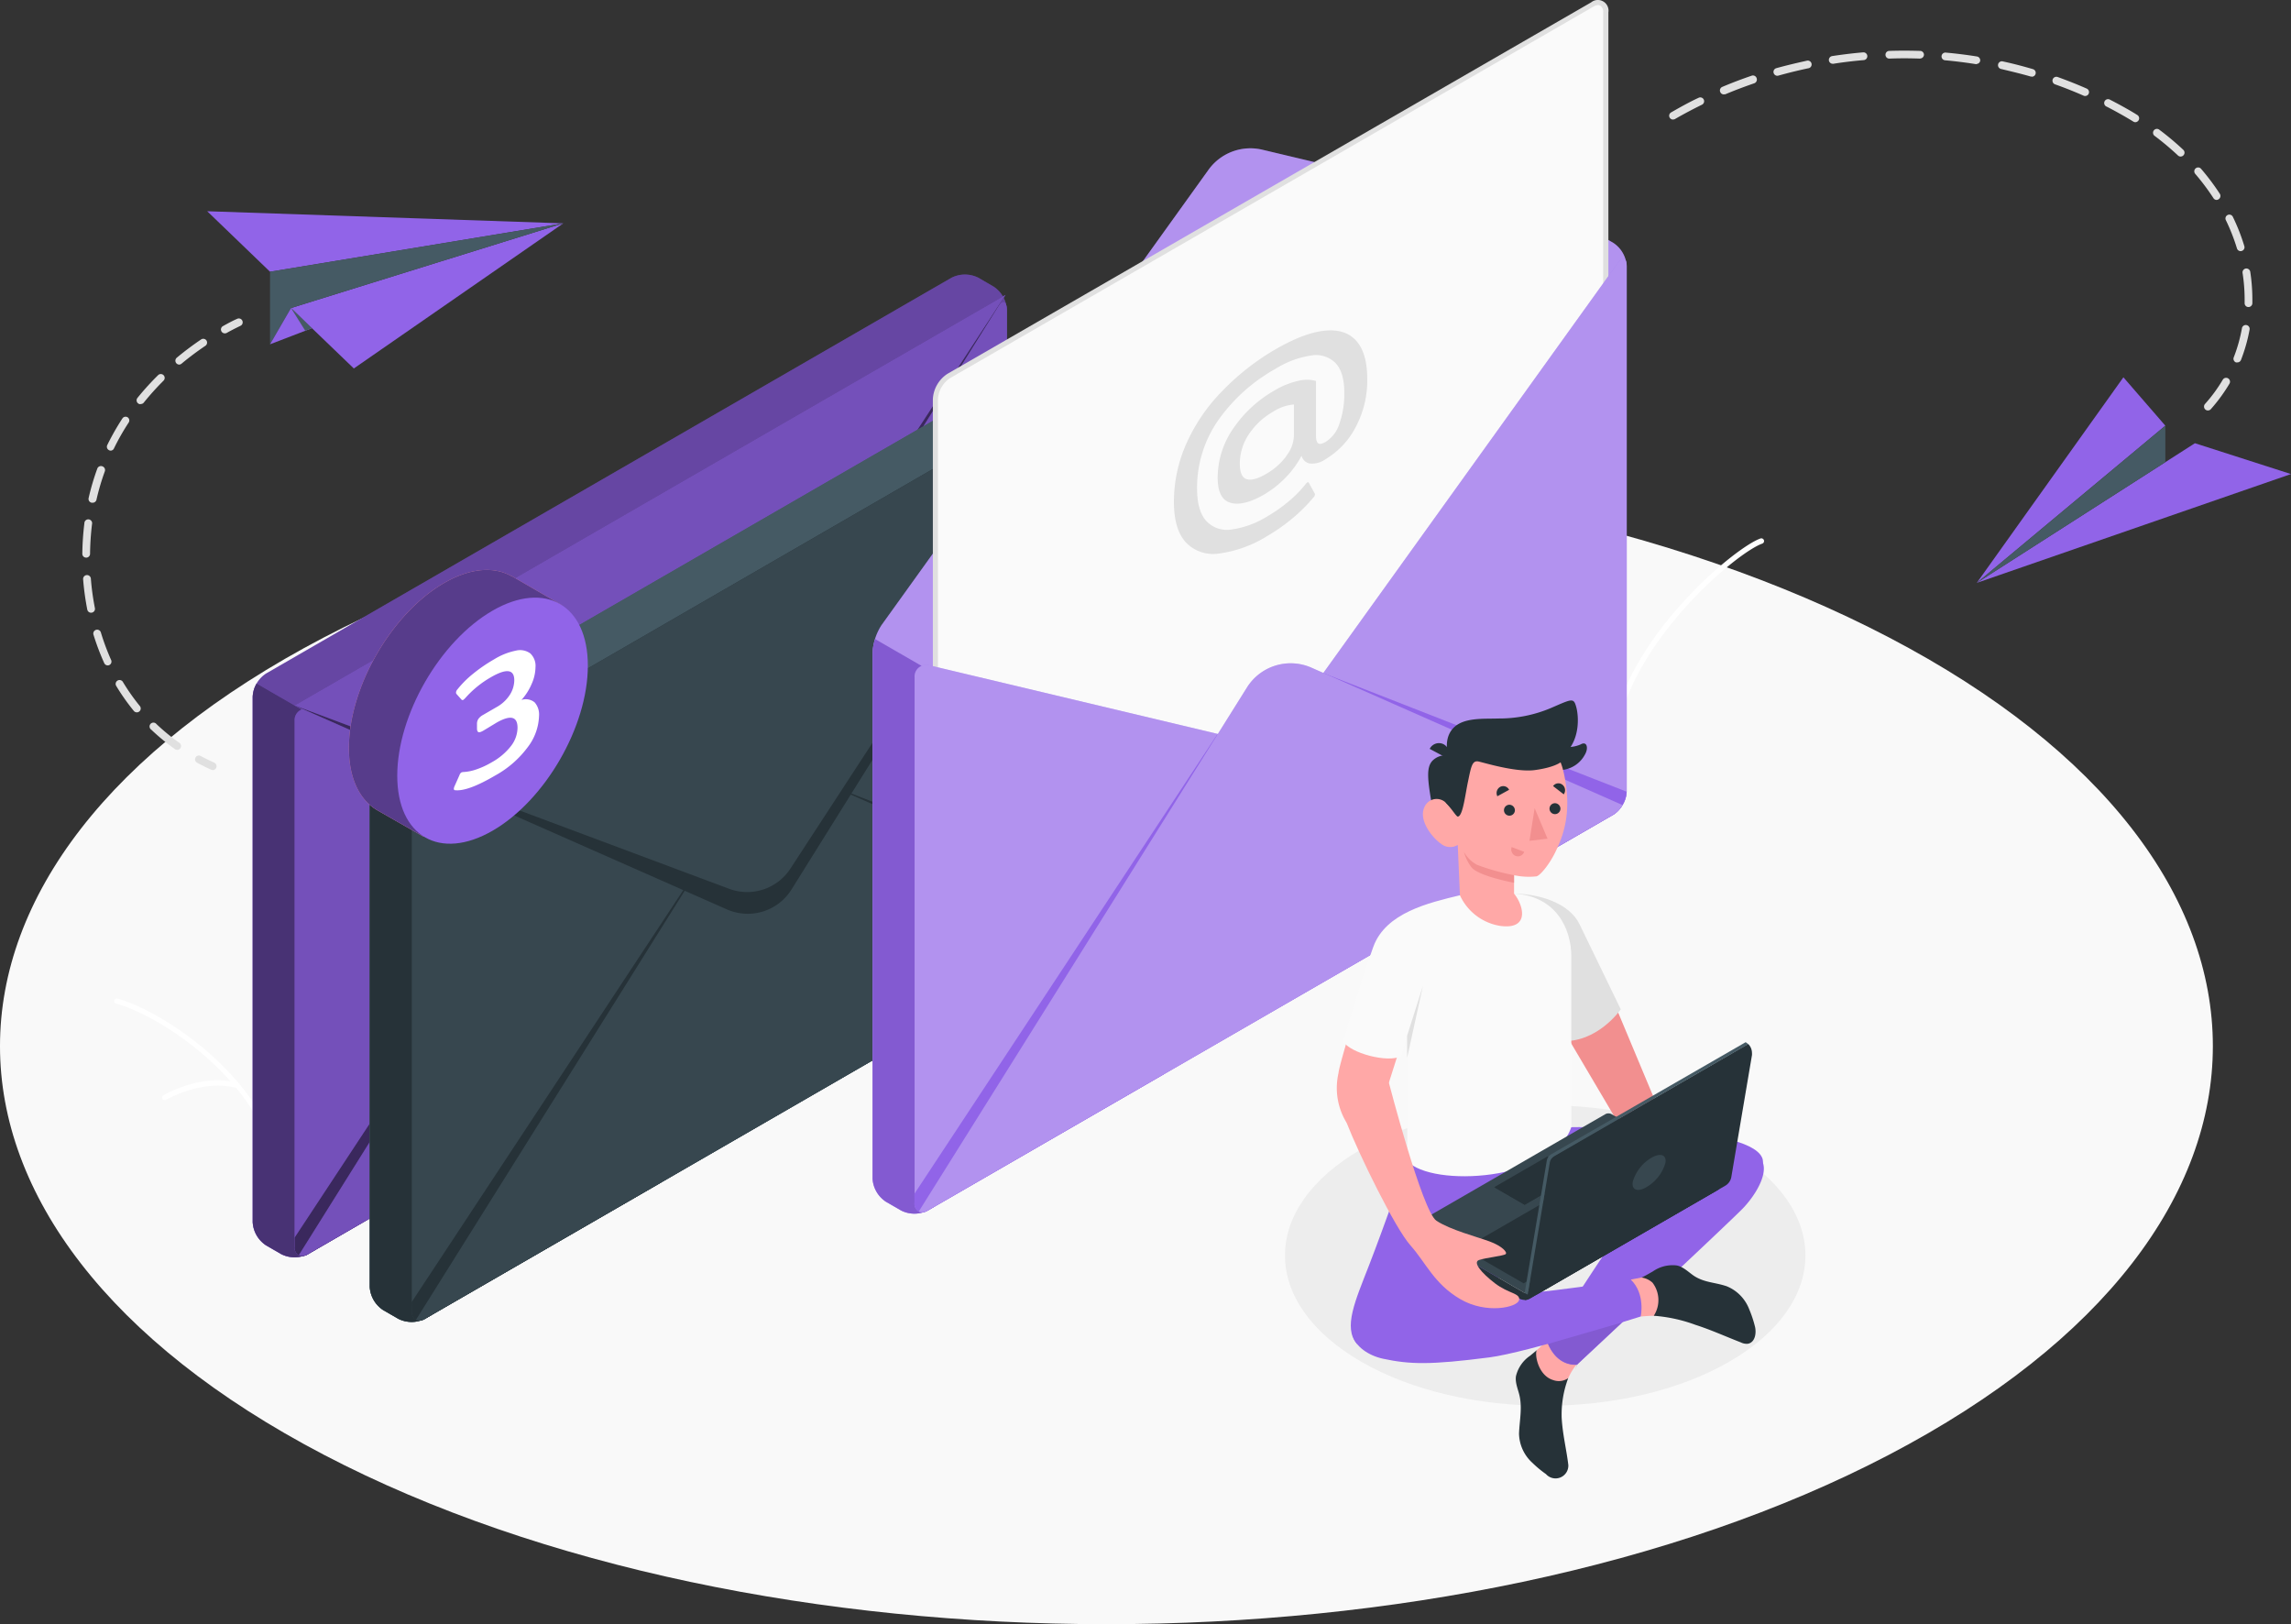 ﻿<svg xmlns="http://www.w3.org/2000/svg" width="443.598" height="314.458" viewBox="0 0 443.598 314.458">
  <rect x="0" y="0" width="443.598" height="314.458" fill="#333333" stroke="none"/>
  <g id="Mail_sent-amico" data-name="Mail sent-amico" transform="translate(0 0)">
    <g id="freepik--Floor--inject-38" transform="translate(0 90.617)">
      <path id="Path_1901" data-name="Path 1901" d="M90.629,374.114c83.669,43.707,219.313,43.707,302.972,0s83.669-114.574,0-158.281-219.313-43.707-302.972,0S6.96,330.407,90.629,374.114Z" transform="translate(-27.881 -183.053)" fill="#f9f9f9"/>
    </g>
    <g id="freepik--Shadow--inject-38" transform="translate(248.806 213.984)">
      <path id="Path_1902" data-name="Path 1902" d="M291.809,315.118c-19.682,11.354-19.682,29.777,0,41.141s51.576,11.364,71.257,0,19.672-29.787,0-41.141S311.48,303.754,291.809,315.118Z" transform="translate(-277.047 -306.599)" fill="#ededed"/>
    </g>
    <g id="freepik--paper-planes--inject-38" transform="translate(15.945 9.812)">
      <path id="Path_1903" data-name="Path 1903" d="M84.31,152.006l52.724-16.4-40.561,28.1Z" transform="translate(-43.908 -102.18)" fill="#9164e8"/>
      <path id="Path_1904" data-name="Path 1904" d="M137.01,135.607l-56.788,9.366L68.06,133.26Z" transform="translate(-43.885 -102.176)" fill="#9164e8"/>
      <path id="Path_1905" data-name="Path 1905" d="M80.24,144.976v14.05l4.064-7.02,52.724-16.4Z" transform="translate(-43.902 -102.18)" fill="#455a64"/>
      <path id="Path_1906" data-name="Path 1906" d="M80.24,159.05l8.118-3.115-4.054-3.9Z" transform="translate(-43.902 -102.203)" fill="#9164e8"/>
      <path id="Path_1907" data-name="Path 1907" d="M84.31,152.03l4.054,3.9-1.3.489Z" transform="translate(-43.908 -102.203)" fill="#455a64"/>
      <path id="Path_1908" data-name="Path 1908" d="M71.489,156.936a.749.749,0,0,1-.369-1.408c.9-.5,1.807-1,2.706-1.388a.749.749,0,1,1,.649,1.348c-.869.419-1.757.869-2.626,1.358A.8.8,0,0,1,71.489,156.936Z" transform="translate(-43.888 -102.206)" fill="#e0e0e0"/>
      <path id="Path_1909" data-name="Path 1909" d="M62.233,237.585a.749.749,0,0,1-.429-.13,40.942,40.942,0,0,1-4.6-3.775.749.749,0,1,1,1-1.088,38.941,38.941,0,0,0,4.444,3.635.749.749,0,0,1-.439,1.358ZM54.4,230.315a.739.739,0,0,1-.579-.27,40.882,40.882,0,0,1-3.425-4.863.753.753,0,0,1,1.288-.779,39.941,39.941,0,0,0,3.3,4.693.749.749,0,0,1-.1,1.048.719.719,0,0,1-.479.17Zm-5.622-9.087a.749.749,0,0,1-.689-.439,46.863,46.863,0,0,1-2.1-5.562.749.749,0,0,1,1.428-.439,45.6,45.6,0,0,0,2,5.382.749.749,0,0,1-.369,1,.7.7,0,0,1-.27.06Zm-3.245-10.2a.749.749,0,0,1-.729-.609A51.926,51.926,0,0,1,44,204.553a.751.751,0,1,1,1.5-.12,48.648,48.648,0,0,0,.779,5.7.739.739,0,0,1-.589.879Zm-.949-10.665h0a.739.739,0,0,1-.739-.759,53.264,53.264,0,0,1,.4-5.911.749.749,0,1,1,1.478.18,52.922,52.922,0,0,0-.379,5.752.749.749,0,0,1-.759.739Zm1.218-10.635a.5.5,0,0,1-.17,0,.749.749,0,0,1-.569-.889,46.692,46.692,0,0,1,1.678-5.7.749.749,0,0,1,1-.449.759.759,0,0,1,.449,1,45.334,45.334,0,0,0-1.618,5.512.749.749,0,0,1-.769.529Zm3.555-10.085a.619.619,0,0,1-.33-.08.739.739,0,0,1-.349-1,48.209,48.209,0,0,1,2.936-5.163.749.749,0,0,1,1-.21.739.739,0,0,1,.22,1,45.285,45.285,0,0,0-2.846,4.993A.739.739,0,0,1,49.362,179.649Zm5.742-8.987a.719.719,0,0,1-.459-.16.749.749,0,0,1-.12-1.058,52.923,52.923,0,0,1,3.994-4.4.748.748,0,0,1,1.058,1.058,53.5,53.5,0,0,0-3.854,4.284.739.739,0,0,1-.619.24Zm7.509-7.669a.739.739,0,0,1-.569-.27.759.759,0,0,1,.09-1.058,58.68,58.68,0,0,1,4.743-3.555.749.749,0,0,1,1,.2.759.759,0,0,1-.2,1.048,55.756,55.756,0,0,0-4.623,3.465A.779.779,0,0,1,62.613,162.993Z" transform="translate(-43.85 -102.212)" fill="#e0e0e0"/>
      <path id="Path_1910" data-name="Path 1910" d="M69.135,241.606a.7.7,0,0,1-.31-.07c-.929-.419-1.847-.869-2.726-1.348a.739.739,0,0,1-.31-1,.749.749,0,0,1,1-.31c.859.459,1.747.9,2.646,1.308a.749.749,0,0,1-.31,1.428Z" transform="translate(-43.881 -102.328)" fill="#e0e0e0"/>
      <path id="Path_1911" data-name="Path 1911" d="M411.19,205.281l42.239-27.041,18.6,5.971Z" transform="translate(-44.38 -102.241)" fill="#9164e8"/>
      <path id="Path_1912" data-name="Path 1912" d="M411.19,205.262,447.7,174.826l-8.118-9.366Z" transform="translate(-44.38 -102.223)" fill="#9164e8"/>
      <path id="Path_1913" data-name="Path 1913" d="M447.7,174.84v7.06L411.19,205.276Z" transform="translate(-44.38 -102.236)" fill="#455a64"/>
      <path id="Path_1914" data-name="Path 1914" d="M455.849,171.789a.719.719,0,0,1-.489-.19.759.759,0,0,1-.07-1.058,29.588,29.588,0,0,0,3.445-4.7.752.752,0,1,1,1.3.759,32.322,32.322,0,0,1-3.615,4.943A.749.749,0,0,1,455.849,171.789Zm5.712-9.307a.858.858,0,0,1-.27,0,.749.749,0,0,1-.419-1,30.321,30.321,0,0,0,1.578-5.622.751.751,0,1,1,1.478.27,32.272,32.272,0,0,1-1.668,5.891.739.739,0,0,1-.7.459Zm2.137-10.715h0a.739.739,0,0,1-.729-.759v-.779a33.365,33.365,0,0,0-.4-5.063.759.759,0,0,1,.629-.859.769.769,0,0,1,.859.629,35.086,35.086,0,0,1,.409,5.292v.809a.759.759,0,0,1-.769.729Zm-1.508-10.824a.739.739,0,0,1-.709-.539,37.773,37.773,0,0,0-2.147-5.462.739.739,0,0,1,.35-1,.749.749,0,0,1,1,.35,38.07,38.07,0,0,1,2.227,5.682.739.739,0,0,1-.5.929A.57.57,0,0,1,462.19,140.944Zm-4.633-9.916a.729.729,0,0,1-.629-.35,44.726,44.726,0,0,0-3.525-4.7.749.749,0,0,1,.08-1.058.739.739,0,0,1,1.048.08,45.58,45.58,0,0,1,3.655,4.873.769.769,0,0,1-.22,1,.779.779,0,0,1-.409.15Zm-6.99-8.4a.729.729,0,0,1-.509-.21,54.4,54.4,0,0,0-4.523-3.795.749.749,0,1,1,.9-1.2,54.026,54.026,0,0,1,4.653,3.9.749.749,0,0,1-.519,1.3Zm-8.757-6.65a.749.749,0,0,1-.4-.12c-.679-.419-1.388-.839-2.107-1.248-1-.559-2-1.118-3.056-1.648a.749.749,0,1,1,.679-1.328c1.048.539,2.1,1.1,3.115,1.678.739.409,1.458.839,2.157,1.278a.749.749,0,0,1,.25,1A.769.769,0,0,1,441.81,115.98Zm-89.521-.509a.759.759,0,0,1-.649-.379.739.739,0,0,1,.27-1c1.737-1,3.525-2,5.332-2.836a.749.749,0,0,1,1,.34.759.759,0,0,1-.35,1c-1.777.869-3.535,1.8-5.242,2.786a.709.709,0,0,1-.359.07Zm79.785-4.563a.659.659,0,0,1-.3-.07c-1.8-.789-3.655-1.528-5.512-2.187a.753.753,0,0,1,.509-1.418c1.887.679,3.775,1.428,5.612,2.237a.749.749,0,0,1-.31,1.438Zm-69.949-.31a.739.739,0,0,1-.689-.459.749.749,0,0,1,.4-1c1.847-.779,3.745-1.5,5.642-2.147a.749.749,0,0,1,1,.459.769.769,0,0,1-.469,1c-1.867.639-3.745,1.348-5.552,2.107a.789.789,0,0,1-.33.02Zm59.644-3.455a.759.759,0,0,1-.21,0c-1.887-.549-3.824-1-5.752-1.468a.751.751,0,1,1,.32-1.468c2,.429,3.934.939,5.852,1.5a.749.749,0,0,1-.21,1.468Zm-49.279-.15a.749.749,0,0,1-.719-.549.739.739,0,0,1,.509-.919c1.927-.539,3.9-1,5.871-1.438a.749.749,0,1,1,.31,1.458c-1.937.409-3.874.889-5.772,1.418Zm38.574-2.257h-.15c-1.947-.31-3.934-.559-5.891-.739a.749.749,0,1,1,.13-1.488q3,.27,5.991.749a.759.759,0,0,1,.619.859.749.749,0,0,1-.7.589Zm-27.85-.07a.749.749,0,0,1-.739-.629.759.759,0,0,1,.629-.859c2-.3,3.994-.549,5.991-.719a.752.752,0,1,1,.13,1.5c-2,.17-3.944.4-5.891.709Zm16.926-1h0c-2-.07-3.994-.08-5.941,0a.729.729,0,0,1-.769-.719.739.739,0,0,1,.729-.769c2-.07,3.994-.06,5.991,0a.749.749,0,0,1,.729.769.759.759,0,0,1-.739.7Z" transform="translate(-44.294 -102.131)" fill="#e0e0e0"/>
    </g>
    <g id="freepik--Plants--inject-38" transform="translate(22.114 104.228)">
      <path id="Path_1926" data-name="Path 1926" d="M81.644,318.952a.509.509,0,0,1-.5-.419c-2.626-15.977-21.129-28.888-30.756-31.664a.489.489,0,0,1-.34-.619.5.5,0,0,1,.619-.34c9.836,2.846,28.768,16.117,31.465,32.463a.5.5,0,0,1-.409.569Z" transform="translate(-50.027 -196.812)" fill="#fff"/>
      <path id="Path_1927" data-name="Path 1927" d="M59.829,305.6a.5.5,0,0,1-.26-.929c.3-.18,7.429-4.344,14.439-2.4a.516.516,0,0,1-.26,1c-6.61-1.837-13.6,2.247-13.67,2.287a.45.45,0,0,1-.25.04Z" transform="translate(-50.041 -196.835)" fill="#fff"/>
      <path id="Path_1930" data-name="Path 1930" d="M341.059,233.786H341a.5.5,0,0,1-.389-.589c3.675-18.164,23.716-34.79,28.6-36.487a.526.526,0,1,1,.329,1c-4.773,1.658-24.355,17.974-27.96,35.738a.509.509,0,0,1-.519.339Z" transform="translate(-50.447 -196.683)" fill="#fff"/>
    </g>
    <g id="freepik--Envelopes--inject-38" transform="translate(48.928 0)">
      <path id="Path_1931" data-name="Path 1931" d="M76.88,227.272a5.732,5.732,0,0,1,2.6-4.493l132.718-76.629a5.772,5.772,0,0,1,5.183,0l2.926,1.7a5.7,5.7,0,0,1,2.6,4.494V254.073a5.762,5.762,0,0,1-2.6,4.493L87.585,335.186a5.732,5.732,0,0,1-5.193,0L79.476,333.5A5.752,5.752,0,0,1,76.88,329Z" transform="translate(-76.88 -92.382)" fill="#9164e8"/>
      <path id="Path_1932" data-name="Path 1932" d="M76.88,227.272a5.732,5.732,0,0,1,2.6-4.493l132.718-76.629a5.772,5.772,0,0,1,5.183,0l2.926,1.7a5.7,5.7,0,0,1,2.6,4.494V254.073a5.762,5.762,0,0,1-2.6,4.493L87.585,335.186a5.732,5.732,0,0,1-5.193,0L79.476,333.5A5.752,5.752,0,0,1,76.88,329Z" transform="translate(-76.88 -92.382)" opacity="0.3"/>
      <path id="Path_1933" data-name="Path 1933" d="M89.042,231.42l-11.4-6.59a5.312,5.312,0,0,0-.759,2.556V329.119a5.752,5.752,0,0,0,2.6,4.493l2.916,1.688a5.732,5.732,0,0,0,5.193,0l1.458-.839Z" transform="translate(-76.88 -92.496)" fill="#9164e8"/>
      <path id="Path_1934" data-name="Path 1934" d="M89.042,231.42l-11.4-6.59a5.312,5.312,0,0,0-.759,2.556V329.119a5.752,5.752,0,0,0,2.6,4.493l2.916,1.688a5.732,5.732,0,0,0,5.193,0l1.458-.839Z" transform="translate(-76.88 -92.496)" opacity="0.5"/>
      <path id="Path_1935" data-name="Path 1935" d="M222.911,152.348V254.081a5.292,5.292,0,0,1-.809,2.626,5.562,5.562,0,0,1-1.518,1.7l-.1.06-.17.11L87.6,335.194h0a1.847,1.847,0,0,1-1.767.2A1.787,1.787,0,0,1,85,333.736V231.963a2.257,2.257,0,0,1,2.916-2.3l55.809,13.271,7.309,1.738a4.813,4.813,0,0,0,4.663-1.747l8.468-11.793,57-79.355C222.122,150.441,222.911,150.69,222.911,152.348Z" transform="translate(-76.892 -92.39)" fill="#9164e8"/>
      <path id="Path_1936" data-name="Path 1936" d="M222.911,152.348V254.081a5.292,5.292,0,0,1-.809,2.626,5.562,5.562,0,0,1-1.518,1.7l-.1.06-.17.11L87.6,335.194h0a1.847,1.847,0,0,1-1.767.2A1.787,1.787,0,0,1,85,333.736V231.963a2.257,2.257,0,0,1,2.916-2.3l55.809,13.271,7.309,1.738a4.813,4.813,0,0,0,4.663-1.747l8.468-11.793,57-79.355C222.122,150.441,222.911,150.69,222.911,152.348Z" transform="translate(-76.892 -92.39)" opacity="0.2"/>
      <path id="Path_1937" data-name="Path 1937" d="M220.429,258.69l.17-.11.1-.06a5.563,5.563,0,0,0,1.518-1.7,5.262,5.262,0,0,0,.809-2.586L164.28,231.27l39.343,37.146Z" transform="translate(-77.006 -92.506)" fill="#9164e8"/>
      <path id="Path_1938" data-name="Path 1938" d="M220.429,258.69l.17-.11.1-.06a5.563,5.563,0,0,0,1.518-1.7,5.262,5.262,0,0,0,.809-2.586L164.28,231.27l39.343,37.146Z" transform="translate(-77.006 -92.506)" opacity="0.6"/>
      <path id="Path_1939" data-name="Path 1939" d="M85,333.869a1.787,1.787,0,0,0,.809,1.708,1.847,1.847,0,0,0,1.767-.2h0L133.29,308.9,143.725,243,85,332.141Z" transform="translate(-76.892 -92.523)" fill="#9164e8"/>
      <path id="Path_1940" data-name="Path 1940" d="M85,333.869a1.787,1.787,0,0,0,.809,1.708,1.847,1.847,0,0,0,1.767-.2h0L133.29,308.9,143.725,243,85,332.141Z" transform="translate(-76.892 -92.523)" opacity="0.6"/>
      <path id="Path_1941" data-name="Path 1941" d="M222.1,256.82a5.562,5.562,0,0,1-1.518,1.7l-.1.06L87.6,335.307h0a1.847,1.847,0,0,1-1.767.2l63.558-101.463a9.986,9.986,0,0,1,12.5-3.814Z" transform="translate(-76.893 -92.503)" fill="#9164e8"/>
      <path id="Path_1942" data-name="Path 1942" d="M222.1,256.82a5.562,5.562,0,0,1-1.518,1.7l-.1.06L87.6,335.307h0a1.847,1.847,0,0,1-1.767.2l63.558-101.463a9.986,9.986,0,0,1,12.5-3.814Z" transform="translate(-76.893 -92.503)" opacity="0.2"/>
      <path id="Path_1943" data-name="Path 1943" d="M85,228.965l61.042,26.961a9.986,9.986,0,0,0,12.5-3.844l64.1-102.582Z" transform="translate(-76.892 -92.388)" fill="#9164e8"/>
      <path id="Path_1944" data-name="Path 1944" d="M85,228.965l61.042,26.961a9.986,9.986,0,0,0,12.5-3.844l64.1-102.582Z" transform="translate(-76.892 -92.388)" opacity="0.6"/>
      <path id="Path_1945" data-name="Path 1945" d="M85,228.965l61.471,22.967a9.986,9.986,0,0,0,11.853-3.894L222.641,149.5Z" transform="translate(-76.892 -92.388)" fill="#9164e8"/>
      <path id="Path_1946" data-name="Path 1946" d="M85,228.965l61.471,22.967a9.986,9.986,0,0,0,11.853-3.894L222.641,149.5Z" transform="translate(-76.892 -92.388)" opacity="0.2"/>
      <path id="Path_1947" data-name="Path 1947" d="M99.58,239.822a5.7,5.7,0,0,1,2.6-4.493L234.895,158.7a5.732,5.732,0,0,1,5.192,0l2.926,1.688a5.732,5.732,0,0,1,2.586,4.493V266.613a5.752,5.752,0,0,1-2.586,4.494L110.285,347.726a5.772,5.772,0,0,1-5.183,0l-2.926-1.688a5.762,5.762,0,0,1-2.6-4.493Z" transform="translate(-76.913 -92.4)" fill="#455a64"/>
      <path id="Path_1948" data-name="Path 1948" d="M99.58,239.822a5.7,5.7,0,0,1,2.6-4.493L234.895,158.7a5.732,5.732,0,0,1,5.192,0l2.926,1.688a5.732,5.732,0,0,1,2.586,4.493V266.613a5.752,5.752,0,0,1-2.586,4.494L110.285,347.726a5.772,5.772,0,0,1-5.183,0l-2.926-1.688a5.762,5.762,0,0,1-2.6-4.493Z" transform="translate(-76.913 -92.4)" fill="#455a64"/>
      <path id="Path_1949" data-name="Path 1949" d="M111.752,243.991l-11.413-6.58a5.282,5.282,0,0,0-.759,2.556v101.7a5.762,5.762,0,0,0,2.6,4.493l2.926,1.688a5.772,5.772,0,0,0,5.183,0l1.468-.849Z" transform="translate(-76.913 -92.514)" fill="#263238"/>
      <path id="Path_1950" data-name="Path 1950" d="M245.621,164.888V266.621a5.292,5.292,0,0,1-.809,2.626,5.561,5.561,0,0,1-1.518,1.7l-.1.06-.17.11L110.306,347.734h0a1.847,1.847,0,0,1-1.767.2,1.787,1.787,0,0,1-.809-1.707V244.5a2.257,2.257,0,0,1,2.916-2.3l55.809,13.271,7.309,1.737a4.813,4.813,0,0,0,4.663-1.747l8.458-11.793,57-79.355C244.8,163,245.621,163.23,245.621,164.888Z" transform="translate(-76.924 -92.408)" fill="#37474f"/>
      <path id="Path_1951" data-name="Path 1951" d="M243.139,271.23l.17-.11.1-.06a5.562,5.562,0,0,0,1.518-1.7,5.282,5.282,0,0,0,.8-2.576L186.99,243.82l39.333,37.126Z" transform="translate(-77.039 -92.524)" fill="#263238"/>
      <path id="Path_1952" data-name="Path 1952" d="M107.71,346.369a1.787,1.787,0,0,0,.809,1.708,1.847,1.847,0,0,0,1.767-.2h0l45.694-26.382,10.435-65.9L107.69,344.661Z" transform="translate(-76.924 -92.541)" fill="#263238"/>
      <path id="Path_1953" data-name="Path 1953" d="M244.8,269.36a5.561,5.561,0,0,1-1.518,1.7l-.1.06L110.307,347.847h0a1.847,1.847,0,0,1-1.767.2l63.548-101.453a9.986,9.986,0,0,1,12.5-3.834Z" transform="translate(-76.926 -92.521)" fill="#37474f"/>
      <path id="Path_1954" data-name="Path 1954" d="M107.71,241.515l61.042,26.961a9.986,9.986,0,0,0,12.492-3.844L245.341,162Z" transform="translate(-76.924 -92.406)" fill="#263238"/>
      <path id="Path_1955" data-name="Path 1955" d="M107.71,241.515l61.461,22.967a9.986,9.986,0,0,0,11.863-3.894L245.341,162Z" transform="translate(-76.924 -92.406)" fill="#37474f"/>
      <path id="Path_1956" data-name="Path 1956" d="M197.07,320.522V218.789a10.923,10.923,0,0,1,1.747-5.422l63.3-88.143a9.986,9.986,0,0,1,10.425-3.894l59.524,14.15a24.964,24.964,0,0,1,5.512,2.2l2.926,1.688a5.761,5.761,0,0,1,2.586,4.493V245.59a5.782,5.782,0,0,1-2.586,4.493L207.774,326.7a5.742,5.742,0,0,1-5.183,0l-2.926-1.688A5.752,5.752,0,0,1,197.07,320.522Z" transform="translate(-77.053 -92.346)" fill="#9164e8"/>
      <path id="Path_1957" data-name="Path 1957" d="M197.07,320.522V218.789a10.923,10.923,0,0,1,1.747-5.422l63.3-88.143a9.986,9.986,0,0,1,10.425-3.894l59.524,14.15a24.964,24.964,0,0,1,5.512,2.2l2.926,1.688a5.761,5.761,0,0,1,2.586,4.493V245.59a5.782,5.782,0,0,1-2.586,4.493L207.774,326.7a5.742,5.742,0,0,1-5.183,0l-2.926-1.688A5.752,5.752,0,0,1,197.07,320.522Z" transform="translate(-77.053 -92.346)" fill="#fff" opacity="0.3"/>
      <path id="Path_1958" data-name="Path 1958" d="M209.25,169.579V299.391c0,1.648,1.168,2.327,2.6,1.5l124.61-71.9a5.722,5.722,0,0,0,2.6-4.493V94.687c0-1.658-1.158-2.327-2.6-1.5l-124.61,71.9A5.732,5.732,0,0,0,209.25,169.579Z" transform="translate(-77.071 -92.306)" fill="#fafafa"/>
      <path id="Path_1959" data-name="Path 1959" d="M210.687,301.757a1.827,1.827,0,0,1-.919-.24,2.267,2.267,0,0,1-1-2.107V169.6a6.221,6.221,0,0,1,2.846-4.933l124.61-71.9a2.067,2.067,0,0,1,3.345,1.937V224.519a6.191,6.191,0,0,1-2.846,4.923l-124.61,71.9a2.846,2.846,0,0,1-1.428.419ZM337.614,93.279a1.918,1.918,0,0,0-.909.29L212.1,165.514a5.272,5.272,0,0,0-2.347,4.064V299.391a1.108,1.108,0,0,0,1.847,1.068l124.61-71.9a5.262,5.262,0,0,0,2.347-4.064V94.687a1.388,1.388,0,0,0-.509-1.248A.859.859,0,0,0,337.614,93.279Z" transform="translate(-77.07 -92.305)" fill="#e0e0e0"/>
      <path id="Path_1960" data-name="Path 1960" d="M206.546,221.4l-8.987-5.192a9.507,9.507,0,0,0-.479,2.716V320.659a5.752,5.752,0,0,0,2.6,4.494l2.916,1.688a5.712,5.712,0,0,0,5.182,0l1.248-.709Z" transform="translate(-77.053 -92.484)" fill="#9164e8"/>
      <g id="Group_634" data-name="Group 634" transform="translate(120.027 123.726)" opacity="0.1">
        <path id="Path_1961" data-name="Path 1961" d="M206.546,221.4l-8.987-5.192a9.507,9.507,0,0,0-.479,2.716V320.659a5.752,5.752,0,0,0,2.6,4.494l2.916,1.688a5.712,5.712,0,0,0,5.182,0l1.248-.709Z" transform="translate(-197.08 -216.21)"/>
      </g>
      <path id="Path_1962" data-name="Path 1962" d="M343.111,143.888V245.621a5.292,5.292,0,0,1-.809,2.626,5.561,5.561,0,0,1-1.518,1.7l-.1.06-.17.11L207.8,326.734h0a1.847,1.847,0,0,1-1.767.2,1.787,1.787,0,0,1-.809-1.708V223.5a2.257,2.257,0,0,1,2.916-2.3l55.779,13.271,7.309,1.738a4.813,4.813,0,0,0,4.673-1.747l8.468-11.793,57-79.355C342.322,142,343.111,142.23,343.111,143.888Z" transform="translate(-77.065 -92.377)" fill="#9164e8"/>
      <path id="Path_1963" data-name="Path 1963" d="M343.111,143.888V245.621a5.292,5.292,0,0,1-.809,2.626,5.561,5.561,0,0,1-1.518,1.7l-.1.06-.17.11L207.8,326.734h0a1.847,1.847,0,0,1-1.767.2,1.787,1.787,0,0,1-.809-1.708V223.5a2.257,2.257,0,0,1,2.916-2.3l55.779,13.271,7.309,1.738a4.813,4.813,0,0,0,4.673-1.747l8.468-11.793,57-79.355C342.322,142,343.111,142.23,343.111,143.888Z" transform="translate(-77.065 -92.377)" fill="#fff" opacity="0.3"/>
      <path id="Path_1964" data-name="Path 1964" d="M340.629,250.23l.17-.11.1-.06a5.561,5.561,0,0,0,1.518-1.7,5.312,5.312,0,0,0,.8-2.586L284.48,222.81l39.333,37.136Z" transform="translate(-77.18 -92.493)" fill="#9164e8"/>
      <path id="Path_1965" data-name="Path 1965" d="M205.2,325.369a1.787,1.787,0,0,0,.809,1.707,1.847,1.847,0,0,0,1.767-.2h0l45.694-26.382,10.435-65.9L205.18,323.661Z" transform="translate(-77.065 -92.51)" fill="#9164e8"/>
      <path id="Path_1966" data-name="Path 1966" d="M342.3,248.36a5.561,5.561,0,0,1-1.518,1.7l-.1.06L207.8,326.847h0a1.847,1.847,0,0,1-1.767.2l63.548-101.453a9.986,9.986,0,0,1,12.492-3.834Z" transform="translate(-77.066 -92.491)" fill="#9164e8"/>
      <path id="Path_1967" data-name="Path 1967" d="M342.3,248.36a5.561,5.561,0,0,1-1.518,1.7l-.1.06L207.8,326.847h0a1.847,1.847,0,0,1-1.767.2l63.548-101.453a9.986,9.986,0,0,1,12.492-3.834Z" transform="translate(-77.066 -92.491)" fill="#fff" opacity="0.3"/>
      <path id="Path_1968" data-name="Path 1968" d="M264.187,199.568a7.269,7.269,0,0,1-6.4-2.2c-1.518-1.688-2.277-4.294-2.277-7.8A27.75,27.75,0,0,1,258,178.109a34.65,34.65,0,0,1,6.85-9.986,47.442,47.442,0,0,1,10.385-8.128q5.622-3.235,9.6-3.585c2.666-.24,4.673.449,6.051,2.047s2.057,4.044,2.057,7.319A19.142,19.142,0,0,1,290.7,175.1a15.558,15.558,0,0,1-5.911,6.251,4.354,4.354,0,0,1-3,.779,2,2,0,0,1-1.558-1.508,18.3,18.3,0,0,1-3.135,4.284,19.431,19.431,0,0,1-4.274,3.325c-2.716,1.538-4.883,2-6.481,1.468s-2.357-2.147-2.357-4.843a16.845,16.845,0,0,1,3-9.476,24.064,24.064,0,0,1,8.148-7.469,15.207,15.207,0,0,1,4.384-1.757,6.7,6.7,0,0,1,3.5,0v10.515c0,.849.15,1.368.439,1.568s.769.1,1.448-.29a6.451,6.451,0,0,0,2.646-3.5,17.285,17.285,0,0,0,.949-6.061q0-3.934-1.717-5.722a5.352,5.352,0,0,0-4.7-1.438,17.974,17.974,0,0,0-6.86,2.556,33.571,33.571,0,0,0-11.134,9.986,22.857,22.857,0,0,0-4.094,13.191q0,4.3,1.767,6.281a5.452,5.452,0,0,0,4.873,1.678,17.765,17.765,0,0,0,6.99-2.566,28.575,28.575,0,0,0,4.144-2.916,22.1,22.1,0,0,0,3.265-3.335,1.757,1.757,0,0,1,.349-.34c.09-.05.18,0,.26.12l1.1,2a1.081,1.081,0,0,1,.09.25,1,1,0,0,1-.31.579,30.882,30.882,0,0,1-3.994,3.994,35.166,35.166,0,0,1-4.883,3.435,23.6,23.6,0,0,1-9.456,3.435Zm12.981-18.773a6.69,6.69,0,0,0,1.578-3.994v-6.091a8.608,8.608,0,0,0-3.994,1.378,13.77,13.77,0,0,0-4.733,4.4,10.175,10.175,0,0,0-1.747,5.662c0,1.688.419,2.7,1.268,3s2.157,0,3.944-1.068a12.6,12.6,0,0,0,3.725-3.285Z" transform="translate(-77.138 -92.397)" fill="#e0e0e0"/>
    </g>
    <g id="freepik--Notifications--inject-38" transform="translate(67.561 110.346)">
      <path id="Path_1969" data-name="Path 1969" d="M136.78,209.64,127.044,204h-.07c-3.325-1.877-7.909-1.6-12.981,1.328-10.2,5.881-18.453,20.191-18.453,31.954,0,5.882,2.057,9.986,5.382,11.983h0l9.057,5.182,1.638-2.726a18.973,18.973,0,0,0,5.292-2.057c10.185-5.891,18.453-20.2,18.453-31.954a20.032,20.032,0,0,0-.579-4.713Z" transform="translate(-95.54 -202.81)" fill="#f28f8f"/>
      <path id="Path_1970" data-name="Path 1970" d="M136.78,209.64,127.044,204h-.07c-3.325-1.877-7.909-1.6-12.981,1.328-10.2,5.881-18.453,20.191-18.453,31.954,0,5.882,2.057,9.986,5.382,11.983h0l9.057,5.182,1.638-2.726a18.973,18.973,0,0,0,5.292-2.057c10.185-5.891,18.453-20.2,18.453-31.954a20.032,20.032,0,0,0-.579-4.713Z" transform="translate(-95.54 -202.81)" fill="#9164e8"/>
      <path id="Path_1971" data-name="Path 1971" d="M136.78,209.64,127.044,204h-.07c-3.325-1.877-7.909-1.6-12.981,1.328-10.2,5.881-18.453,20.191-18.453,31.954,0,5.882,2.057,9.986,5.382,11.983h0l9.057,5.182,1.638-2.726a18.973,18.973,0,0,0,5.292-2.057c10.185-5.891,18.453-20.2,18.453-31.954a20.032,20.032,0,0,0-.579-4.713Z" transform="translate(-95.54 -202.81)" opacity="0.4"/>
      <path id="Path_1972" data-name="Path 1972" d="M123.363,210.7c-10.2,5.891-18.453,20.2-18.453,31.954s8.258,16.536,18.453,10.655,18.453-20.191,18.453-31.954S133.559,204.815,123.363,210.7Z" transform="translate(-95.553 -202.818)" fill="#9164e8"/>
      <path id="Path_1973" data-name="Path 1973" d="M116.17,245.481a.26.26,0,0,1-.29-.28,1.537,1.537,0,0,1,.16-.539l.929-2.087a1.058,1.058,0,0,1,.349-.519,1.128,1.128,0,0,1,.439-.1,8.987,8.987,0,0,0,2.436-.489,15.559,15.559,0,0,0,3-1.378,12.132,12.132,0,0,0,3.795-3.215,5.9,5.9,0,0,0,1.228-3.485c0-2.207-1.348-2.526-4.044-1l-2.626,1.588c-.429.24-.729.33-.909.25s-.27-.32-.27-.719v-.829a1.727,1.727,0,0,1,.27-1,2.686,2.686,0,0,1,.909-.779l2.606-1.508a7.13,7.13,0,0,0,2.576-2.387,5.362,5.362,0,0,0,.859-2.806q0-3.205-4.513-.6a19.592,19.592,0,0,0-4.933,3.994,3.147,3.147,0,0,1-.439.409.29.29,0,0,1-.349-.08l-.889-1a.5.5,0,0,1-.16-.359,1,1,0,0,1,.28-.609,19.132,19.132,0,0,1,3-3,30.236,30.236,0,0,1,4.1-2.816,12.881,12.881,0,0,1,4.244-1.688,3.345,3.345,0,0,1,2.766.549,3.305,3.305,0,0,1,1,2.666,8.158,8.158,0,0,1-.719,3.185,11.094,11.094,0,0,1-2,3.155,2.686,2.686,0,0,1,2.556.469,3.565,3.565,0,0,1,.849,2.616,10.475,10.475,0,0,1-2.217,6.091,19.522,19.522,0,0,1-6.271,5.452Q118.616,245.73,116.17,245.481Z" transform="translate(-95.569 -202.833)" fill="#fff"/>
    </g>
    <g id="freepik--Character--inject-38" transform="translate(258.839 135.62)">
      <path id="Path_1974" data-name="Path 1974" d="M325.87,354.087h0l.19-.17c.14-.12.29-.24.419-.369l.449-.439.449-.429a10.454,10.454,0,0,0,.749-.779l3.555,2.656,2.367,1.767a11.553,11.553,0,0,0-2.077,3.165s-.709,1.148-3.115.569C325.88,359.369,325.41,355,325.87,354.087Z" transform="translate(-287.151 -228.3)" fill="#ffa8a7"/>
      <path id="Path_1975" data-name="Path 1975" d="M291,352.809c-2.716-3.155-.3-8.4,2.337-15.2,2.9-7.479,7.369-20.191,7.369-20.191l31.764-6.561s33.841-.649,36.947,5.822c2.516,5.183-19.771,12.981-22.967,13.261l-19.562,1.029-2.057,1-13.74,17.385Z" transform="translate(-287.099 -228.241)" fill="#9164e8"/>
      <path id="Path_1976" data-name="Path 1976" d="M349.579,321.991a79.936,79.936,0,0,0-6.88,7.988c-5.722,7.988-14.779,22.5-14.779,22.5s1.408,4.593,5.732,4.394c0,0,29.757-27.79,32.193-30.356,3.685-3.894,6.64-10.315.27-10.844S352.055,319.315,349.579,321.991Z" transform="translate(-287.154 -228.248)" fill="#9164e8"/>
      <path id="Path_1977" data-name="Path 1977" d="M342.556,330.144s5.312-7.769,10.814-10.984c0,0-5.472,1.078-13.76,11.164Z" transform="translate(-287.171 -228.253)" fill="#9164e8"/>
      <path id="Path_1978" data-name="Path 1978" d="M342.556,330.144s5.312-7.769,10.814-10.984c0,0-5.472,1.078-13.76,11.164Z" transform="translate(-287.171 -228.253)" opacity="0.1"/>
      <path id="Path_1979" data-name="Path 1979" d="M346.177,340l-2.087.4,1.937,7.16s1.877-.18,2.526-.14a10.656,10.656,0,0,0,2.706-1.048l-.5-4.374-2.3-2.4Z" transform="translate(-287.177 -228.282)" fill="#ffa8a7"/>
      <path id="Path_1980" data-name="Path 1980" d="M362.656,341.684a7.809,7.809,0,0,1,4.374,4.454,22.388,22.388,0,0,1,1.088,3.235c.33,1.158.17,3.126-1.3,3.445a2.427,2.427,0,0,1-1.388-.25c-2.946-1.138-5.822-2.456-8.837-3.415a29.338,29.338,0,0,0-8.038-1.747,5.562,5.562,0,0,0-.24-6.4,3.875,3.875,0,0,0-2.137-1c.759-.339,1.468-.779,2.2-1.188a6.66,6.66,0,0,1,4.663-1.148c1.258.27,2.217,1.268,3.285,2C358.362,341,360.329,340.905,362.656,341.684Z" transform="translate(-287.18 -228.28)" fill="#263238"/>
      <path id="Path_1981" data-name="Path 1981" d="M295.283,345.992c2.626-.809,6.82-1.528,19.262-2.167s29.467-3.435,29.467-3.435c2.9,2.786,1.937,7.16,1.937,7.16s-22.1,6.99-29.3,7.919c-11.463,1.478-15.418,1.368-20.59.26C290.25,354.48,286.585,348.658,295.283,345.992Z" transform="translate(-287.099 -228.284)" fill="#9164e8"/>
      <path id="Path_1982" data-name="Path 1982" d="M340.815,286.65l9.346,22.338-6.69,4.114L330.61,291.323Z" transform="translate(-287.158 -228.206)" fill="#f28f8f"/>
      <path id="Path_1983" data-name="Path 1983" d="M321.47,265.57c5.113.06,10.734,1.917,12.672,5.921l7.988,16.476s-4.513,6.61-11.683,6.141Z" transform="translate(-287.145 -228.175)" fill="#e0e0e0"/>
      <path id="Path_1984" data-name="Path 1984" d="M287.429,300.326c.06-.869,1.308-5.113,2.646-9.686L299.782,294l-2.606,8.218L289,309.972a12.862,12.862,0,0,1-1.568-9.646Z" transform="translate(-287.095 -228.212)" fill="#ffa8a7"/>
      <path id="Path_1985" data-name="Path 1985" d="M310.967,265.88c-6.091,1.468-14.389,3.375-16.8,9.986s-5.852,18.284-5.852,18.284c1.338,2.317,8.677,4.234,11.224,2.9l1.2-3.994v24.285c4.763,5.183,28.259,3.854,31.764-6.561V277.692c0-5.292-2.936-11.653-11.054-12.122Z" transform="translate(-287.097 -228.175)" fill="#fafafa"/>
      <path id="Path_1986" data-name="Path 1986" d="M300.73,293.1l3.056-9.616L300.73,297.4Z" transform="translate(-287.115 -228.201)" fill="#e0e0e0"/>
      <path id="Path_1987" data-name="Path 1987" d="M308.674,238.77a3.625,3.625,0,0,0-3,1c-1.288,1.318-1,3.755,0,9.346l3.994.449Z" transform="translate(-287.121 -228.137)" fill="#263238"/>
      <path id="Path_1988" data-name="Path 1988" d="M331.887,237.149a6.191,6.191,0,0,0,2.486-.509c1.218-.7,1.538.689.869,1.887a5.682,5.682,0,0,1-4.613,3.076c0-.17-1.138-3.105-1.138-3.105Z" transform="translate(-287.156 -228.133)" fill="#263238"/>
      <path id="Path_1989" data-name="Path 1989" d="M310.54,249.618c-.589.349-1.438-.779-2.167-1.548a2.556,2.556,0,0,0-4.284.7c-1.208,2.546,1.538,5.931,3.145,7.05a2.826,2.826,0,0,0,3.305.28l.419,9.736a10.375,10.375,0,0,0,7.829,5.941c5.712.769,4.533-3.944,2.656-6.251V261.96a13.7,13.7,0,0,0,4.354.22c.739-.2,2.516-2.347,3.665-4.753,1.288-2.7,3.435-7.489,1.528-15.607-2.057-8.707-11.413-8.987-16.975-5.462S310.54,249.618,310.54,249.618Z" transform="translate(-287.119 -228.13)" fill="#ffa8a7"/>
      <path id="Path_1990" data-name="Path 1990" d="M310.546,250.6c-.3,0-1.428-1.867-2.167-2.536-1-.929.3-9.307.3-9.307s-1-3.185,1-5.292,5.911-1.757,8.767-1.857a25.663,25.663,0,0,0,10.185-2.047c4.054-1.757,4.354-2,4.853-.19s.7,5.852-1.718,8.578l-1.318,2.147s-1.228,1-4.993,1.5-10.215-1.568-10.984-1.678c-1.1-.15-1.328.909-1.917,3.8C311.994,246.264,311.545,250.578,310.546,250.6Z" transform="translate(-287.125 -228.121)" fill="#263238"/>
      <path id="Path_1991" data-name="Path 1991" d="M308.685,239.416,305.11,237.5a2,2,0,0,1,2.706-.889,2.137,2.137,0,0,1,.869,2.806Z" transform="translate(-287.121 -228.133)" fill="#263238"/>
      <path id="Path_1992" data-name="Path 1992" d="M321.446,261.993a44.319,44.319,0,0,1-7.14-2,6.121,6.121,0,0,1-2.556-2.536,8.389,8.389,0,0,0,1.458,3c1.348,1.728,8.238,3,8.238,3Z" transform="translate(-287.13 -228.164)" fill="#f28f8f"/>
      <path id="Path_1993" data-name="Path 1993" d="M321.627,249.438a1.058,1.058,0,1,1-1.058-1.1,1.079,1.079,0,0,1,1.058,1.1Z" transform="translate(-287.142 -228.151)" fill="#263238"/>
      <path id="Path_1994" data-name="Path 1994" d="M320.506,245.439l-2.277,1.248a1.378,1.378,0,0,1,.529-1.807,1.268,1.268,0,0,1,1.747.559Z" transform="translate(-287.14 -228.145)" fill="#263238"/>
      <path id="Path_1995" data-name="Path 1995" d="M321,256.54l2.426.919a1.278,1.278,0,0,1-1.648.8A1.358,1.358,0,0,1,321,256.54Z" transform="translate(-287.144 -228.162)" fill="#f28f8f"/>
      <path id="Path_1996" data-name="Path 1996" d="M331.1,246.317l-2.067-1.6a1.258,1.258,0,0,1,1.8-.27A1.368,1.368,0,0,1,331.1,246.317Z" transform="translate(-287.155 -228.145)" fill="#263238"/>
      <path id="Path_1997" data-name="Path 1997" d="M330.457,249.138a1.058,1.058,0,1,1-1.058-1.1,1.078,1.078,0,0,1,1.058,1.1Z" transform="translate(-287.154 -228.15)" fill="#263238"/>
      <path id="Path_1998" data-name="Path 1998" d="M325.459,249.01l-1,6.311,3.495-.409Z" transform="translate(-287.149 -228.152)" fill="#f28f8f"/>
      <path id="Path_1999" data-name="Path 1999" d="M361.853,320.762,340.334,308.34a1.248,1.248,0,0,0-1.238,0L301.36,330.128l22.128,12.821Z" transform="translate(-287.115 -228.237)" fill="#37474f"/>
      <path id="Path_2000" data-name="Path 2000" d="M323.3,341.092l-11.6-6.69,33.931-19.592,11.663,6.66Z" transform="translate(-287.13 -228.247)" fill="#263238"/>
      <path id="Path_2001" data-name="Path 2001" d="M317.61,322.481l.22.12,5.682,3.285,10.115-5.842.21-.12-5.9-3.405Z" transform="translate(-287.139 -228.249)" fill="#263238"/>
      <path id="Path_2002" data-name="Path 2002" d="M317.83,322.6l5.682,3.285,10.115-5.842-5.692-3.285Z" transform="translate(-287.139 -228.249)" fill="#263238"/>
      <path id="Path_2003" data-name="Path 2003" d="M301.36,330.146v.509a2.087,2.087,0,0,0,1,1.8l20.051,11.573a2.067,2.067,0,0,0,2.077,0l36.288-20.97a2.1,2.1,0,0,0,1-1.8v-.509l-38.285,22.218Z" transform="translate(-287.115 -228.255)" fill="#263238"/>
      <path id="Path_2004" data-name="Path 2004" d="M323.52,342.968v1.378a2,2,0,0,0,1-.28l36.288-20.97a2.1,2.1,0,0,0,1-1.8v-.509Z" transform="translate(-287.147 -228.255)" fill="#263238"/>
      <path id="Path_2005" data-name="Path 2005" d="M324.11,343.2a2.467,2.467,0,0,0,2.117-.17l36.128-20.86a2.427,2.427,0,0,0,1.188-1.718l3.994-23.576a2.851,2.851,0,0,0,0-.409,2.477,2.477,0,0,0-.729-1.747L329.262,316.4a1.807,1.807,0,0,0-.879,1.268Z" transform="translate(-287.148 -228.218)" fill="#263238"/>
      <path id="Path_2006" data-name="Path 2006" d="M323.52,342.93l.25.14a3.579,3.579,0,0,0,.34.17l4.274-25.533a1.807,1.807,0,0,1,.879-1.268l37.546-21.679a3.135,3.135,0,0,0-.5-.38l-37.616,21.679a1.827,1.827,0,0,0-.889,1.268Z" transform="translate(-287.147 -228.217)" fill="#455a64"/>
      <path id="Path_2007" data-name="Path 2007" d="M344.48,321.452a7.988,7.988,0,0,1,3.645-4.683c1.747-1,2.946-.549,2.686,1a7.989,7.989,0,0,1-3.645,4.683C345.419,323.5,344.22,322.99,344.48,321.452Z" transform="translate(-287.178 -228.249)" fill="#37474f"/>
      <path id="Path_2008" data-name="Path 2008" d="M297.178,302.206s6.481,24.964,9.217,26.751,7.829,3.1,10.265,3.994,3.545,2.127,3.126,2.466-3.934.709-5.153,1.138.359,2.4,3.056,4.483,4.993,1.9,4.693,3.285-6.311,2.776-11.384-.2-6.61-6.99-9.636-10.395S291.426,316.175,289,309.984c0,0,.23-11.5,3.994-10.774S297.178,302.206,297.178,302.206Z" transform="translate(-287.098 -228.224)" fill="#ffa8a7"/>
      <path id="Path_2009" data-name="Path 2009" d="M328.07,352.864c.459,1.108,2.047,4.164,5.582,3.994l8.688-8.128Z" transform="translate(-287.154 -228.296)" fill="#9164e8"/>
      <path id="Path_2010" data-name="Path 2010" d="M328.07,352.864c.459,1.108,2.047,4.164,5.582,3.994l8.688-8.128Z" transform="translate(-287.154 -228.296)" opacity="0.1"/>
      <path id="Path_2011" data-name="Path 2011" d="M333.32,357.84a.493.493,0,0,1,0,.11A.493.493,0,0,0,333.32,357.84Z" transform="translate(-287.162 -228.309)" fill="#263238"/>
      <path id="Path_2012" data-name="Path 2012" d="M330.687,367.171a19.971,19.971,0,0,1,1.268-7.669h0a3.175,3.175,0,0,1-2.906.379c-2.906-.869-3.635-4.923-3.175-5.8h0c-.419.369-.859.719-1.288,1.078a6.62,6.62,0,0,0-2.746,3.944c-.2,1.268.389,2.516.679,3.775.559,2.4,0,4.893-.09,7.349a7.839,7.839,0,0,0,2.586,5.672,21.28,21.28,0,0,0,2.636,2.187,2.476,2.476,0,0,0,4.324-1.767C331.6,373.2,330.867,370.416,330.687,367.171Z" transform="translate(-287.145 -228.303)" fill="#263238"/>
      <path id="Path_2013" data-name="Path 2013" d="M334,356.35c-.27.509-.509,1-.719,1.488C333.53,357.359,333.769,356.859,334,356.35Z" transform="translate(-287.162 -228.307)" fill="#37474f"/>
      <path id="Path_2014" data-name="Path 2014" d="M325.86,354.08h0l.19-.17Z" transform="translate(-287.151 -228.303)" fill="#37474f"/>
    </g>
  </g>
</svg>
